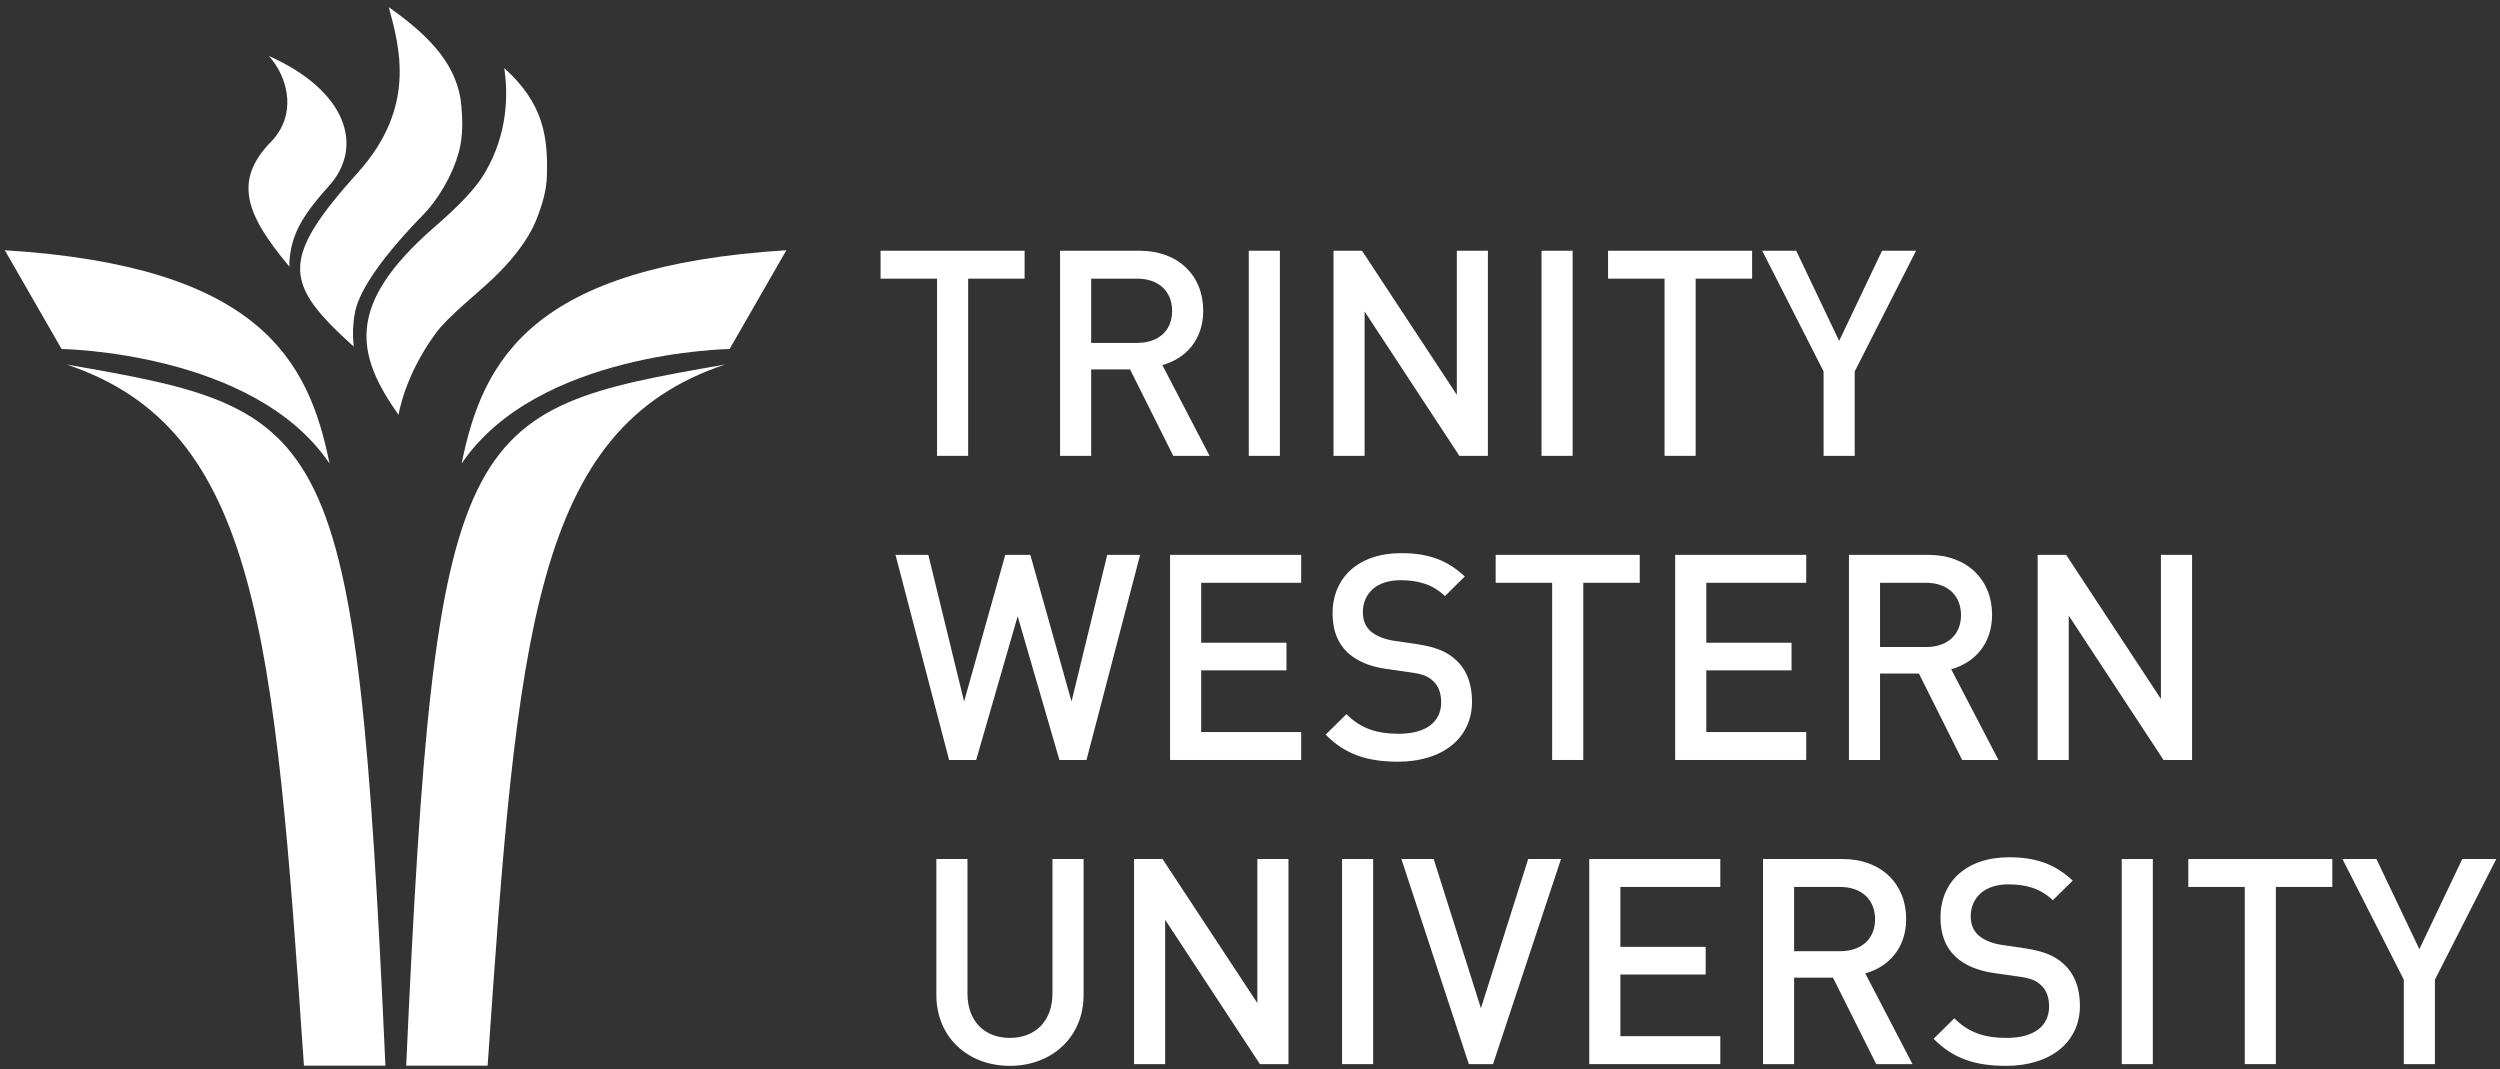 <?xml version="1.0" encoding="utf-8"?>
<!-- Generator: Adobe Illustrator 16.0.0, SVG Export Plug-In . SVG Version: 6.00 Build 0)  -->
<!DOCTYPE svg PUBLIC "-//W3C//DTD SVG 1.1//EN" "http://www.w3.org/Graphics/SVG/1.1/DTD/svg11.dtd">
<svg version="1.1" id="Layer_1" xmlns="http://www.w3.org/2000/svg" xmlns:xlink="http://www.w3.org/1999/xlink" x="0px" y="0px"
	 width="228.25px" height="97.625px" viewBox="0 0 228.25 97.625" enable-background="new 0 0 228.25 97.625" xml:space="preserve">
<rect x="0" y="0" width="228.25" height="97.625" fill="#333333" stroke="none"/>
<g>
	<defs>
		<rect id="SVGID_1_" x="0.438" y="0.657" width="227.473" height="96.655"/>
	</defs>
	<clipPath id="SVGID_2_">
		<use xlink:href="#SVGID_1_"  overflow="visible"/>
	</clipPath>
	<path clip-path="url(#SVGID_2_)" fill="#FFFFFF" d="M32.296,31.645c-6.348-5.731-6.83-7.882,0.374-15.885
		c5.365-5.961,3.819-11.43,2.826-15.104c3.936,2.774,6.326,5.434,6.63,9.044c0.106,1.239,0.16,2.731-0.229,4.161
		c-0.622,2.27-1.991,4.451-3.239,5.727c-3.516,3.601-5.775,6.714-6.231,8.842c-0.111,0.518-0.166,1.103-0.194,1.625
		C32.196,30.767,32.296,31.645,32.296,31.645"/>
	<path clip-path="url(#SVGID_2_)" fill="#FFFFFF" d="M26.425,24.35c-4.077-4.846-5.095-7.904-1.672-11.418
		c2.264-2.328,1.718-5.638-0.195-7.817C31.62,8.26,33.304,13.362,30.014,17c-1.678,1.852-2.713,3.329-3.185,4.77
		c-0.201,0.615-0.277,1.021-0.345,1.519C26.389,23.967,26.425,24.35,26.425,24.35"/>
	<path clip-path="url(#SVGID_2_)" fill="#FFFFFF" d="M36.389,37.877c-3.91-5.522-4.863-10.034,3.202-17.082
		c2.059-1.8,3.756-3.398,4.776-5.187c1.961-3.43,2.042-6.919,1.669-9.396c3.592,3.244,4.006,6.269,3.895,9.89
		c-0.037,1.244-0.412,2.586-0.963,3.957c-0.876,2.177-2.623,4.081-3.87,5.282c-1.641,1.586-4.153,3.482-5.378,5.173
		C36.886,34.419,36.389,37.877,36.389,37.877"/>
	<path clip-path="url(#SVGID_2_)" fill="#FFFFFF" d="M30.088,42.324C23.196,32.101,5.624,31.865,5.624,31.865l-5.186-9.019
		C23.61,24.291,28.167,32.778,30.088,42.324"/>
	<path clip-path="url(#SVGID_2_)" fill="#FFFFFF" d="M42.147,42.324c6.892-10.224,24.465-10.459,24.465-10.459l5.184-9.019
		C48.627,24.291,44.069,32.78,42.147,42.324"/>
	<path clip-path="url(#SVGID_2_)" fill="#FFFFFF" d="M35.188,97.293C32.53,38.367,30.275,37.488,6.085,33.282
		C23.554,39.12,25.042,57.847,27.75,97.293H35.188z"/>
	<path clip-path="url(#SVGID_2_)" fill="#FFFFFF" d="M37.086,97.293h7.435c2.711-39.446,4.198-58.173,21.671-64.011
		C41.999,37.488,39.747,38.367,37.086,97.293"/>
	<polygon clip-path="url(#SVGID_2_)" fill="#FFFFFF" points="88.392,25.441 88.392,41.619 85.55,41.619 85.55,25.441 80.395,25.441 
		80.395,22.892 93.545,22.892 93.545,25.441 	"/>
	<path clip-path="url(#SVGID_2_)" fill="#FFFFFF" d="M107.121,41.619l-3.946-7.892h-3.551v7.892h-2.84V22.892h7.259
		c3.55,0,5.812,2.288,5.812,5.471c0,2.684-1.63,4.393-3.733,4.97l4.313,8.287H107.121z M103.833,25.441h-4.209v5.866h4.209
		c1.894,0,3.182-1.077,3.182-2.919S105.727,25.441,103.833,25.441"/>
	<rect x="114.014" y="22.893" clip-path="url(#SVGID_2_)" fill="#FFFFFF" width="2.841" height="18.727"/>
	<polygon clip-path="url(#SVGID_2_)" fill="#FFFFFF" points="133.242,41.619 124.588,28.439 124.588,41.619 121.75,41.619 
		121.75,22.892 124.351,22.892 133.007,36.044 133.007,22.892 135.846,22.892 135.846,41.619 	"/>
	<rect x="140.742" y="22.893" clip-path="url(#SVGID_2_)" fill="#FFFFFF" width="2.838" height="18.727"/>
	<polygon clip-path="url(#SVGID_2_)" fill="#FFFFFF" points="154.814,25.441 154.814,41.619 151.973,41.619 151.973,25.441 
		146.816,25.441 146.816,22.892 159.967,22.892 159.967,25.441 	"/>
	<polygon clip-path="url(#SVGID_2_)" fill="#FFFFFF" points="169.334,33.912 169.334,41.619 166.493,41.619 166.493,33.912 
		160.891,22.892 163.996,22.892 167.914,31.124 171.832,22.892 174.936,22.892 	"/>
	<polygon clip-path="url(#SVGID_2_)" fill="#FFFFFF" points="99.197,69.386 96.725,69.386 92.913,56.262 89.124,69.386 
		86.653,69.386 81.76,50.659 84.756,50.659 88.021,64.048 91.781,50.659 94.069,50.659 97.83,64.048 101.09,50.659 104.092,50.659 	
		"/>
	<polygon clip-path="url(#SVGID_2_)" fill="#FFFFFF" points="106.826,69.386 106.826,50.659 118.797,50.659 118.797,53.209 
		109.668,53.209 109.668,58.681 117.455,58.681 117.455,61.204 109.668,61.204 109.668,66.834 118.797,66.834 118.797,69.386 	"/>
	<path clip-path="url(#SVGID_2_)" fill="#FFFFFF" d="M127.66,69.542c-2.813,0-4.84-0.654-6.625-2.47l1.893-1.87
		c1.367,1.37,2.865,1.79,4.785,1.79c2.447,0,3.865-1.053,3.865-2.867c0-0.815-0.234-1.498-0.733-1.945
		c-0.474-0.447-0.947-0.632-2.054-0.789l-2.209-0.316c-1.525-0.21-2.733-0.735-3.549-1.501c-0.92-0.866-1.369-2.049-1.369-3.574
		c0-3.261,2.367-5.498,6.262-5.498c2.472,0,4.208,0.631,5.811,2.13l-1.812,1.788c-1.159-1.104-2.498-1.446-4.078-1.446
		c-2.21,0-3.42,1.262-3.42,2.921c0,0.683,0.21,1.288,0.71,1.735c0.474,0.42,1.236,0.737,2.104,0.868l2.131,0.314
		c1.736,0.263,2.709,0.684,3.498,1.396c1.027,0.893,1.527,2.234,1.527,3.84C134.396,67.492,131.578,69.542,127.66,69.542"/>
	<polygon clip-path="url(#SVGID_2_)" fill="#FFFFFF" points="144.553,53.209 144.553,69.385 141.711,69.385 141.711,53.209 
		136.555,53.209 136.555,50.659 149.707,50.659 149.707,53.209 	"/>
	<polygon clip-path="url(#SVGID_2_)" fill="#FFFFFF" points="152.941,69.386 152.941,50.659 164.908,50.659 164.908,53.209 
		155.785,53.209 155.785,58.681 163.568,58.681 163.568,61.204 155.785,61.204 155.785,66.834 164.908,66.834 164.908,69.386 	"/>
	<path clip-path="url(#SVGID_2_)" fill="#FFFFFF" d="M179.143,69.385l-3.945-7.889h-3.551v7.889h-2.838V50.659h7.258
		c3.551,0,5.81,2.287,5.81,5.469c0,2.684-1.629,4.395-3.735,4.972l4.317,8.285H179.143z M175.854,53.209h-4.207v5.865h4.207
		c1.896,0,3.186-1.076,3.186-2.919C179.039,54.314,177.749,53.209,175.854,53.209"/>
	<polygon clip-path="url(#SVGID_2_)" fill="#FFFFFF" points="197.53,69.386 188.876,56.207 188.876,69.386 186.037,69.386 
		186.037,50.659 188.639,50.659 197.292,63.813 197.292,50.659 200.135,50.659 200.135,69.386 	"/>
	<path clip-path="url(#SVGID_2_)" fill="#FFFFFF" d="M92.199,97.313c-3.816,0-6.709-2.604-6.709-6.472V78.428h2.84v12.281
		c0,2.498,1.527,4.052,3.869,4.052c2.338,0,3.891-1.554,3.891-4.052V78.428h2.841v12.413C98.932,94.709,96.01,97.313,92.199,97.313"
		/>
	<polygon clip-path="url(#SVGID_2_)" fill="#FFFFFF" points="115.031,97.154 106.378,83.976 106.378,97.154 103.538,97.154 
		103.538,78.428 106.14,78.428 114.795,91.578 114.795,78.428 117.636,78.428 117.636,97.154 	"/>
	<rect x="122.529" y="78.428" clip-path="url(#SVGID_2_)" fill="#FFFFFF" width="2.84" height="18.727"/>
	<polygon clip-path="url(#SVGID_2_)" fill="#FFFFFF" points="136.314,97.154 134.104,97.154 127.947,78.428 130.895,78.428 
		135.209,92.051 139.523,78.428 142.521,78.428 	"/>
	<polygon clip-path="url(#SVGID_2_)" fill="#FFFFFF" points="145.098,97.154 145.098,78.428 157.064,78.428 157.064,80.978 
		147.941,80.978 147.941,86.448 155.727,86.448 155.727,88.973 147.941,88.973 147.941,94.602 157.064,94.602 157.064,97.154 	"/>
	<path clip-path="url(#SVGID_2_)" fill="#FFFFFF" d="M171.299,97.154l-3.946-7.892h-3.55v7.892h-2.84V78.428h7.258
		c3.553,0,5.813,2.287,5.813,5.468c0,2.684-1.63,4.395-3.735,4.973l4.313,8.286H171.299z M168.012,80.978h-4.209v5.865h4.209
		c1.892,0,3.182-1.078,3.182-2.919C171.193,82.082,169.903,80.978,168.012,80.978"/>
	<path clip-path="url(#SVGID_2_)" fill="#FFFFFF" d="M183.164,97.313c-2.814,0-4.841-0.658-6.627-2.472l1.893-1.87
		c1.367,1.368,2.865,1.79,4.787,1.79c2.449,0,3.865-1.055,3.865-2.867c0-0.817-0.236-1.5-0.736-1.948
		c-0.473-0.443-0.946-0.63-2.051-0.787l-2.211-0.316c-1.522-0.208-2.732-0.735-3.547-1.5c-0.923-0.868-1.369-2.049-1.369-3.577
		c0-3.262,2.365-5.497,6.258-5.497c2.475,0,4.207,0.631,5.814,2.132l-1.816,1.787c-1.156-1.104-2.495-1.446-4.074-1.446
		c-2.21,0-3.421,1.263-3.421,2.919c0,0.686,0.21,1.29,0.711,1.736c0.471,0.422,1.235,0.739,2.104,0.869l2.129,0.314
		c1.736,0.264,2.711,0.684,3.498,1.395c1.025,0.895,1.527,2.235,1.527,3.843C189.898,95.261,187.082,97.313,183.164,97.313"/>
	<rect x="193.715" y="78.428" clip-path="url(#SVGID_2_)" fill="#FFFFFF" width="2.839" height="18.727"/>
	<polygon clip-path="url(#SVGID_2_)" fill="#FFFFFF" points="207.787,80.978 207.787,97.154 204.947,97.154 204.947,80.978 
		199.793,80.978 199.793,78.428 212.941,78.428 212.941,80.978 	"/>
	<polygon clip-path="url(#SVGID_2_)" fill="#FFFFFF" points="222.307,89.446 222.307,97.154 219.468,97.154 219.468,89.446 
		213.865,78.428 216.967,78.428 220.887,86.658 224.805,78.428 227.91,78.428 	"/>
</g>
</svg>
